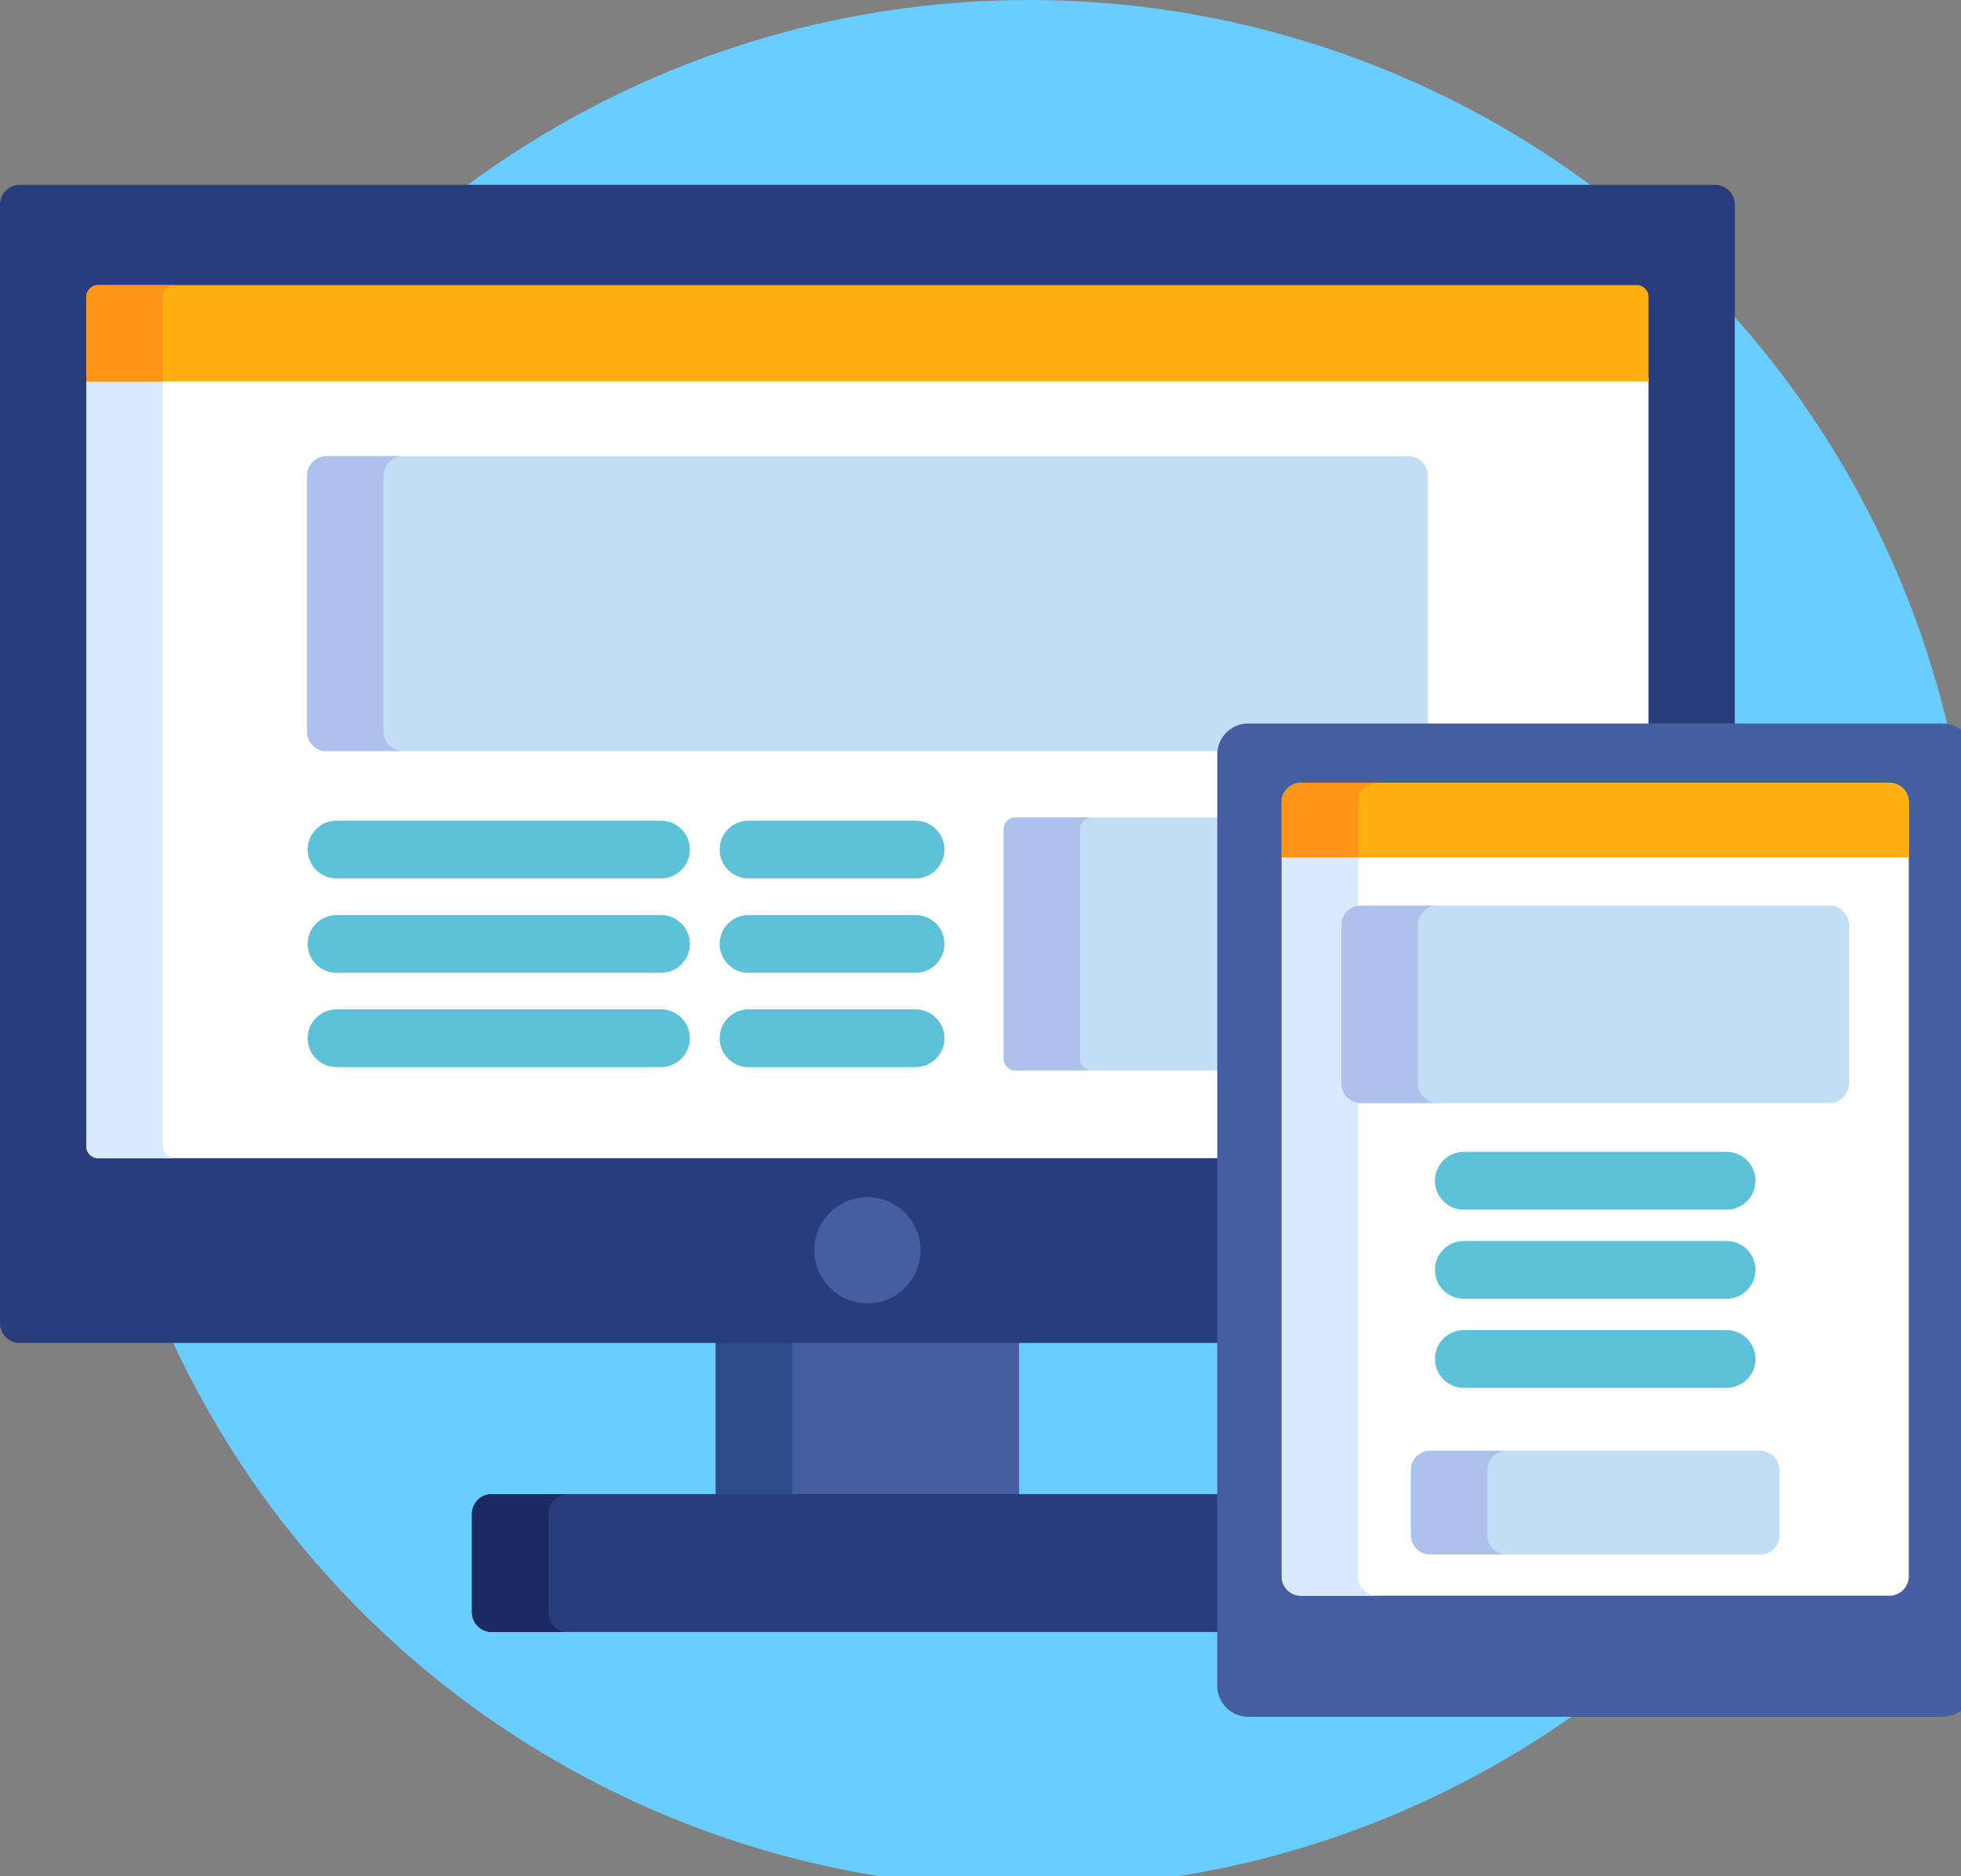 <?xml version="1.0" encoding="UTF-8"?>
<svg width="6.615mm" height="6.33mm" version="1.1" viewBox="0 0 6.615 6.33" xmlns="http://www.w3.org/2000/svg" xmlns:cc="http://creativecommons.org/ns#" xmlns:dc="http://purl.org/dc/elements/1.1/" xmlns:rdf="http://www.w3.org/1999/02/22-rdf-syntax-ns#">
<rect x="0" y="0" width="6.615" height="6.33" fill="#808080" stroke="none"/>
<g transform="translate(35.983 -7.938)">
<g transform="matrix(.013 0 0 .013 -35.983 7.795)">
<circle cx="267" cy="256" r="245" fill="#69cdff"/>
<rect x="185.72" y="358.53" width="78.71" height="41.23" fill="#445ea0"/>
<rect x="185.72" y="358.53" width="19.842" height="41.23" fill="#2e4c89"/>
<path d="m316.86 398.76h-189.3c-2.806 0-5.101 2.296-5.101 5.102v25.571c0 2.806 2.296 5.102 5.101 5.102h189.3z" fill="#293d7c"/>
<path d="m142.3 429.44v-25.571c0-2.806 2.296-5.102 5.102-5.102h-19.843c-2.806 0-5.101 2.296-5.101 5.102v25.571c0 2.806 2.296 5.102 5.101 5.102h19.842c-2.805 0-5.101-2.296-5.101-5.102z" fill="#1a2b63"/>
<path d="m445.05 58.964h-439.95c-2.806 0-5.102 2.296-5.102 5.102v290.36c0 2.807 2.296 5.102 5.102 5.102h311.75v-152.76c0-3.859 3.14-7 7-7h126.3v-135.7c0-2.806-2.296-5.102-5.102-5.102z" fill="#293d7c"/>
<path d="m22.396 308.51c0 1.684 1.377 3.06 3.061 3.06h291.4v-104.81c0-3.859 3.14-7 7-7h103.9v-90.77h-405.36z" fill="#fff"/>
<path d="m42.239 308.51v-199.52h-19.843v199.52c0 1.684 1.377 3.06 3.061 3.06h19.843c-1.684 0-3.061-1.377-3.061-3.06z" fill="#d9eafc"/>
<circle cx="225.08" cy="335.46" r="13.774" fill="#445ea0"/>
<path d="m316.86 223.15h-53.424c-1.65 0-3 1.35-3 3v59.639c0 1.65 1.35 3 3 3h53.424z" fill="#c3ddf4"/>
<path d="m280.27 285.78v-59.639c0-1.65 1.35-3 3-3h-19.842c-1.65 0-3 1.35-3 3v59.639c0 1.65 1.35 3 3 3h19.842c-1.65 0-3-1.35-3-3z" fill="#aec1ed"/>
<path d="m323.86 199.77h46.618v-65.382c0-2.75-2.25-5-5-5h-280.79c-2.75 0-5 2.25-5 5v66.525c0 2.75 2.25 5 5 5h232.23c0.424-3.456 3.373-6.143 6.941-6.143z" fill="#c3ddf4"/>
<path d="m99.524 200.91v-66.525c0-2.75 2.25-5 5-5h-19.842c-2.75 0-5 2.25-5 5v66.525c0 2.75 2.25 5 5 5h19.842c-2.75 0-5-2.25-5-5z" fill="#aec1ed"/>
<path d="m424.7 84.983h-399.24c-1.684 0-3.061 1.377-3.061 3.062v21.953h405.36v-21.953c0-1.685-1.378-3.062-3.061-3.062z" fill="#ffaf10"/>
<path d="m45.3 84.983h-19.843c-1.684 0-3.061 1.377-3.061 3.062v21.953h19.842v-21.953c1e-3 -1.685 1.378-3.062 3.062-3.062z" fill="#ff9518"/>
<g fill="#5dc1d8">
<path d="m171.5 238.98h-84.17c-4.142 0-7.5-3.357-7.5-7.5s3.358-7.5 7.5-7.5h84.17c4.142 0 7.5 3.357 7.5 7.5s-3.358 7.5-7.5 7.5z"/>
<path d="m171.5 263.47h-84.17c-4.142 0-7.5-3.357-7.5-7.5s3.358-7.5 7.5-7.5h84.17c4.142 0 7.5 3.357 7.5 7.5 0 4.142-3.358 7.5-7.5 7.5z"/>
<path d="m171.5 287.95h-84.17c-4.142 0-7.5-3.357-7.5-7.5s3.358-7.5 7.5-7.5h84.17c4.142 0 7.5 3.357 7.5 7.5s-3.358 7.5-7.5 7.5z"/>
<path d="m237.56 238.98h-43.326c-4.142 0-7.5-3.357-7.5-7.5s3.358-7.5 7.5-7.5h43.326c4.142 0 7.5 3.357 7.5 7.5s-3.358 7.5-7.5 7.5z"/>
<path d="m237.56 263.47h-43.326c-4.142 0-7.5-3.357-7.5-7.5s3.358-7.5 7.5-7.5h43.326c4.142 0 7.5 3.357 7.5 7.5 0 4.142-3.358 7.5-7.5 7.5z"/>
<path d="m237.56 287.95h-43.326c-4.142 0-7.5-3.357-7.5-7.5s3.358-7.5 7.5-7.5h43.326c4.142 0 7.5 3.357 7.5 7.5s-3.358 7.5-7.5 7.5z"/>
</g>
<path d="m504 198.77c4.4 0 8 3.6 8 8v241.77c0 4.4-3.6 8-8 8h-180.14c-4.4 0-8-3.6-8-8v-241.77c0-4.4 3.6-8 8-8z" fill="#445ea0"/>
<path d="m337.57 425.12c-2.75 0-5-2.25-5-5v-200.94c0-2.75 2.25-5 5-5h152.72c2.75 0 5 2.25 5 5v200.94c0 2.75-2.25 5-5 5z" fill="#fff"/>
<path d="m352.41 420.12v-200.94c0-2.75 2.25-5 5-5h-19.842c-2.75 0-5 2.25-5 5v200.94c0 2.75 2.25 5 5 5h19.842c-2.75 0-5-2.25-5-5z" fill="#d9eafc"/>
<path d="m404.57 445.12c-2.75 0-5-2.25-5-5v-1.945c0-2.75 2.25-5 5-5h18.723c2.75 0 5 2.25 5 5v1.945c0 2.75-2.25 5-5 5z" fill="#445ea0"/>
<path d="m495.29 233.47v-14.293c0-2.75-2.25-5-5-5h-152.72c-2.75 0-5 2.25-5 5v14.293z" fill="#ffaf10"/>
<path d="m357.41 214.18h-19.842c-2.75 0-5 2.25-5 5v14.293h19.842v-14.293c0-2.75 2.25-5 5-5z" fill="#ff9518"/>
<g fill="#5dc1d8">
<path d="m448.01 324.93h-68.169c-4.142 0-7.5-3.357-7.5-7.5s3.358-7.5 7.5-7.5h68.169c4.142 0 7.5 3.357 7.5 7.5 0 4.142-3.358 7.5-7.5 7.5z"/>
<path d="m448.01 348.06h-68.169c-4.142 0-7.5-3.357-7.5-7.5 0-4.142 3.358-7.5 7.5-7.5h68.169c4.142 0 7.5 3.358 7.5 7.5 0 4.143-3.358 7.5-7.5 7.5z"/>
<path d="m448.01 371.18h-68.169c-4.142 0-7.5-3.357-7.5-7.5 0-4.142 3.358-7.5 7.5-7.5h68.169c4.142 0 7.5 3.358 7.5 7.5 0 4.143-3.358 7.5-7.5 7.5z"/>
</g>
<path d="m479.76 292.26c0 2.75-2.25 5-5 5h-121.66c-2.75 0-5-2.25-5-5v-41.244c0-2.75 2.25-5 5-5h121.66c2.75 0 5 2.25 5 5z" fill="#c3ddf4"/>
<path d="m367.94 292.26v-41.244c0-2.75 2.25-5 5-5h-19.842c-2.75 0-5 2.25-5 5v41.244c0 2.75 2.25 5 5 5h19.842c-2.75 0-5-2.25-5-5z" fill="#aec1ed"/>
<path d="m461.76 409.42c0 2.75-2.25 5-5 5h-85.657c-2.75 0-5-2.25-5-5v-16.91c0-2.75 2.25-5 5-5h85.657c2.75 0 5 2.25 5 5z" fill="#c3ddf4"/>
<path d="m385.94 409.42v-16.91c0-2.75 2.25-5 5-5h-19.842c-2.75 0-5 2.25-5 5v16.91c0 2.75 2.25 5 5 5h19.842c-2.75 0-5-2.25-5-5z" fill="#aec1ed"/>
</g>
</g>
</svg>
